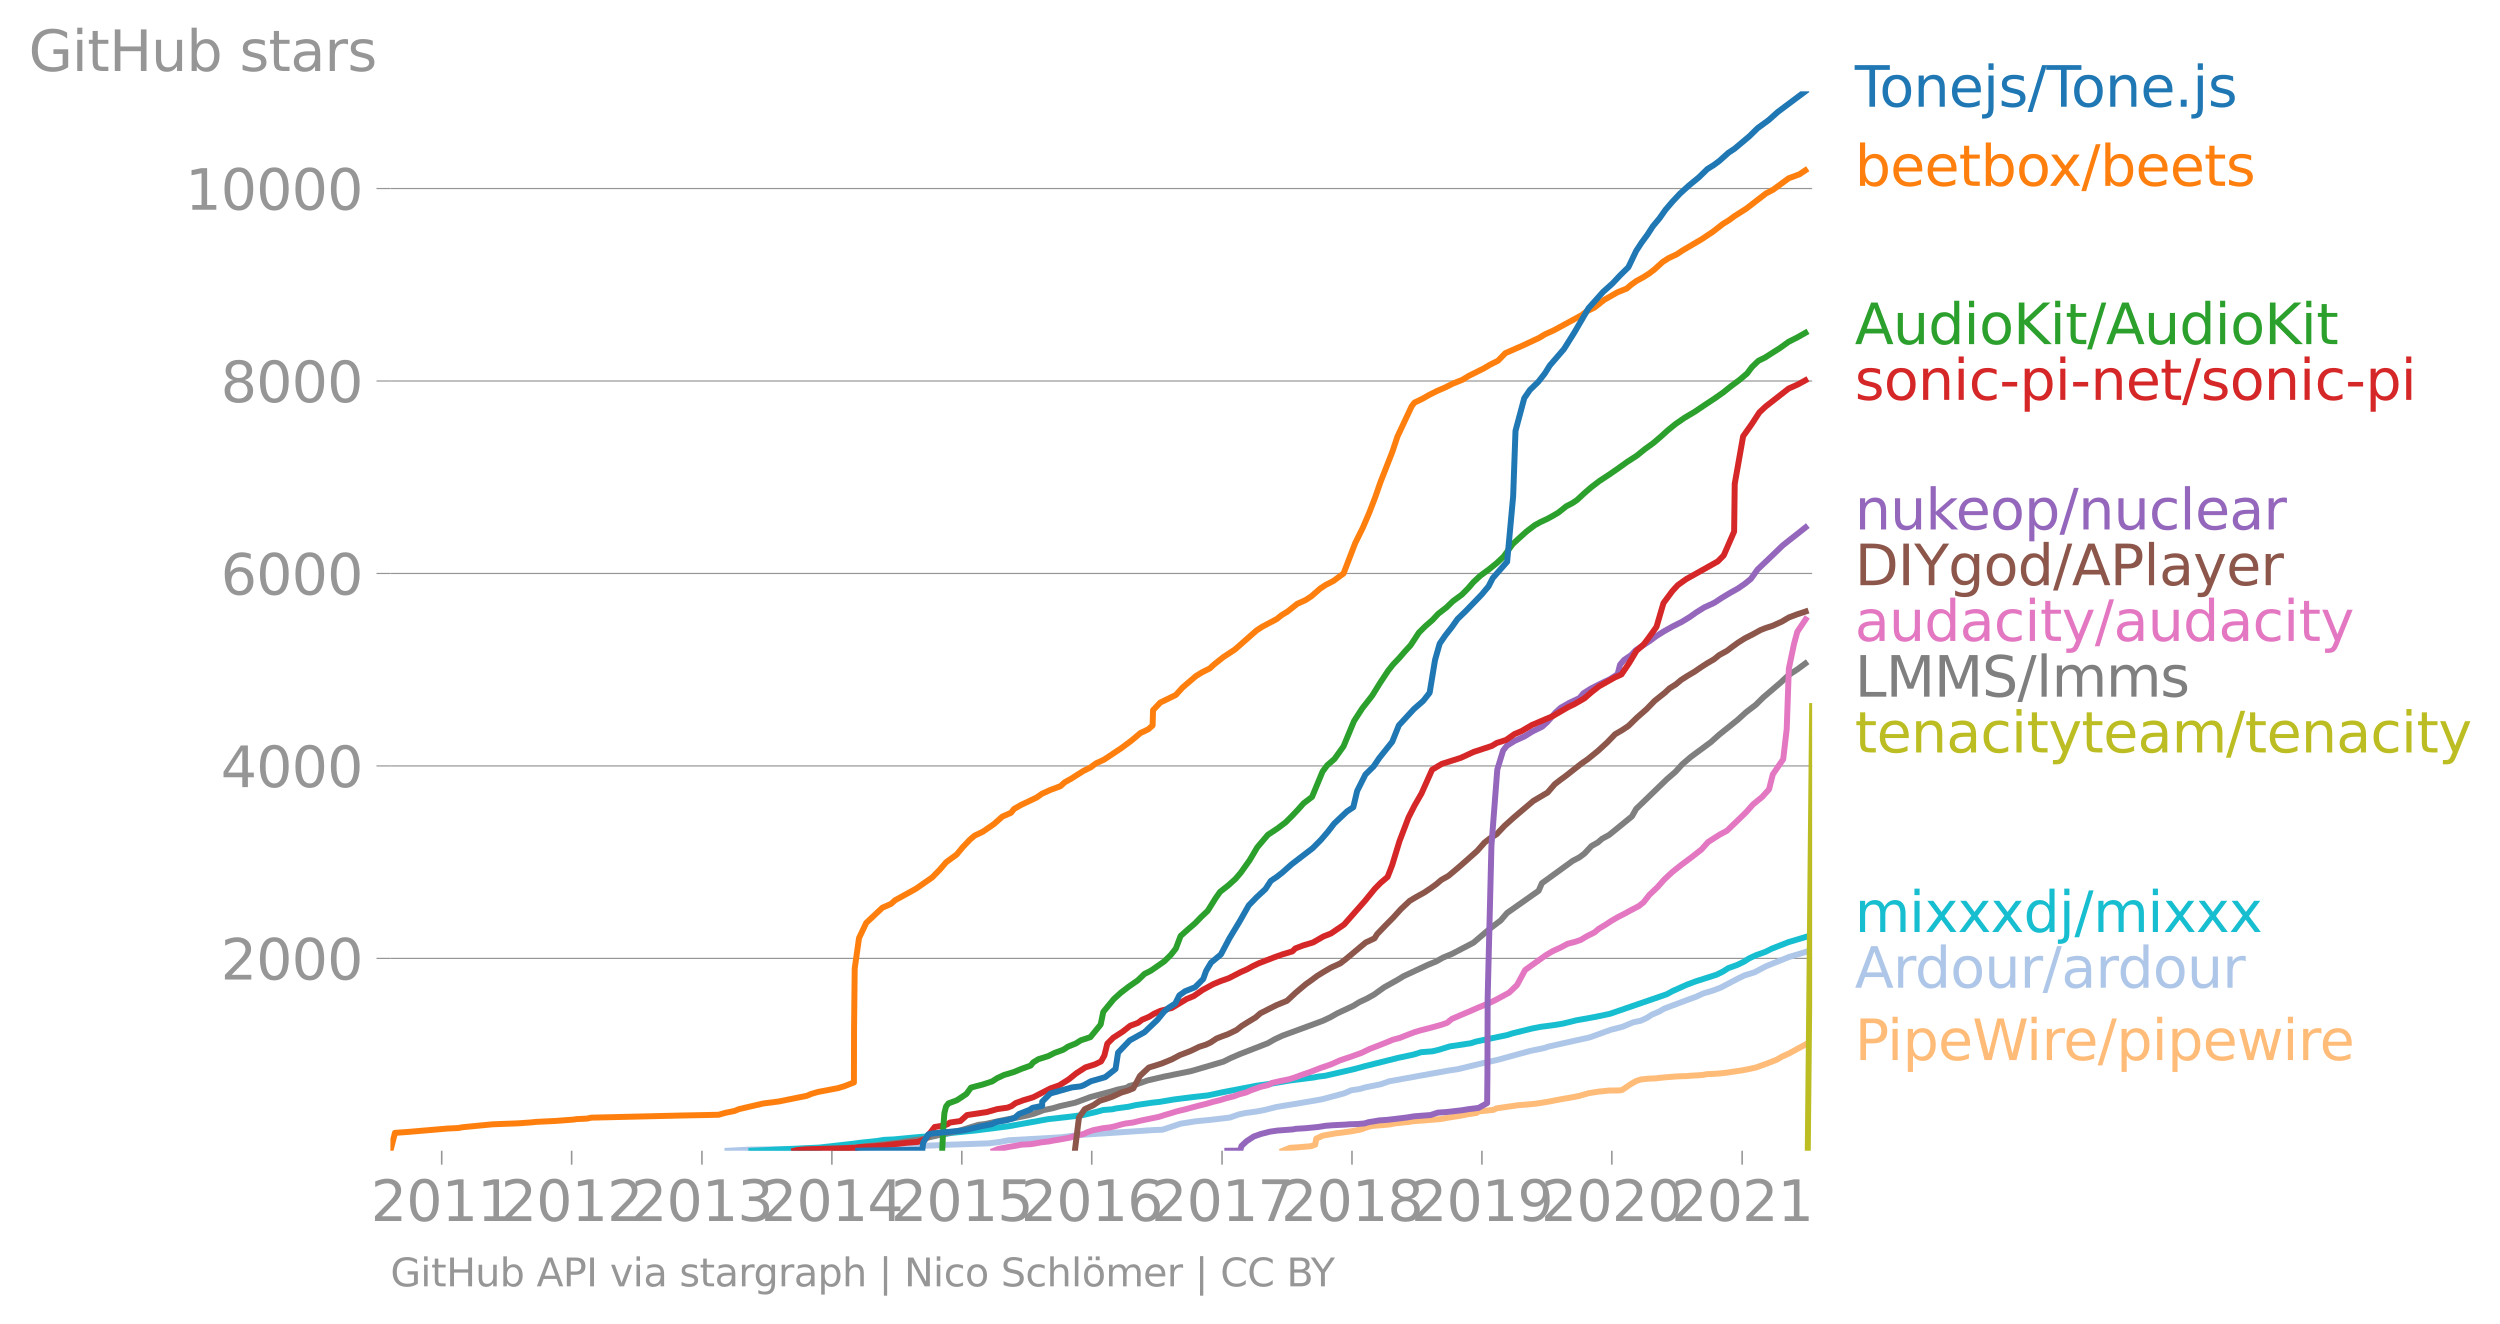 <svg height="443.48" viewBox="0 0 627.975 332.61" width="837.3" xmlns="http://www.w3.org/2000/svg" xmlns:xlink="http://www.w3.org/1999/xlink"><defs><style>*{stroke-linecap:butt;stroke-linejoin:round}</style></defs><g id="figure_1"><path d="M0 332.61h627.975V0H0z" style="fill:none" id="patch_1"/><g id="axes_1"><path d="M98.073 289.059h357.12V22.947H98.073z" style="fill:none" id="patch_2"/><path clip-path="url(#p5a371ad9d9)" d="m322.219 289.059 1.846-.75 1.665-.096 1.147-.097 2.362-.193 1.121-.387.272-1.523 1.627-.75 2.196-.386 1.068-.194 1.63-.193 2.517-.363 2.067-.386 2.243-.774.914-.169 2.51-.193 1.953-.194.802-.193 1.675-.193 1.961-.194 1.177-.193 2.664-.194 2.07-.169 2.282-.193 2.08-.387 2.515-.387 1.933-.386 2.393-.363.517-.387 1.952-.193 1.789-.194.77-.386 2.668-.387 2.67-.387 2.474-.193 1.985-.194 2.512-.386 1.936-.363 1.988-.387 2.284-.386 2.023-.387 2.665-.75 2.479-.386 1.952-.194.365-.048.391-.024 2.318-.024.79-.097 2.243-1.523 1.326-.75 1.188-.386 1.826-.193 2.056-.097.648-.097 1.82-.169 2.37-.193.981-.049 1.824-.048.886-.097 1.84-.096 1.267-.097 1.039-.193 2.08-.097 1.251-.097 1.76-.193 1.244-.194 2.465-.362 1.984-.387 1.689-.387 1.04-.386 2.055-.75 1.968-.773 1.314-.774 1.732-.773 2.026-1.112 2.053-1.112" style="fill:none;stroke:#ffbb78;stroke-linecap:square;stroke-width:1.5" id="line2d_1"/><g id="matplotlib.axis_1"><g id="xtick_1"><g id="line2d_2"><defs><path d="M0 0v3.5" id="ma8711544d3" style="stroke:#969696;stroke-width:.4"/></defs><use style="fill:#969696;stroke:#969696;stroke-width:.4" x="110.952" xlink:href="#ma8711544d3" y="289.059"/></g><g style="fill:#969696" transform="matrix(.14 0 0 -.14 93.137 306.696)" id="text_1"><defs><path d="M1228 531h2203V0H469v531q359 372 979 998 621 627 780 809 303 340 423 576 121 236 121 464 0 372-261 606-261 235-680 235-297 0-627-103-329-103-704-313v638q381 153 712 231 332 78 607 78 725 0 1156-363 431-362 431-968 0-288-108-546-107-257-392-607-78-91-497-524-418-433-1181-1211z" id="DejaVuSans-32" transform="scale(.016)"/><path d="M2034 4250q-487 0-733-480-245-479-245-1442 0-959 245-1439 246-480 733-480 491 0 736 480 246 480 246 1439 0 963-246 1442-245 480-736 480zm0 500q785 0 1199-621 414-620 414-1801 0-1178-414-1799Q2819-91 2034-91q-784 0-1198 620-414 621-414 1799 0 1181 414 1801 414 621 1198 621z" id="DejaVuSans-30" transform="scale(.016)"/><path d="M794 531h1031v3560L703 3866v575l1116 225h631V531h1031V0H794v531z" id="DejaVuSans-31" transform="scale(.016)"/></defs><use xlink:href="#DejaVuSans-32"/><use x="63.623" xlink:href="#DejaVuSans-30"/><use x="127.246" xlink:href="#DejaVuSans-31"/><use x="190.869" xlink:href="#DejaVuSans-31"/></g></g><g id="xtick_2"><use style="fill:#969696;stroke:#969696;stroke-width:.4" x="143.591" xlink:href="#ma8711544d3" y="289.059" id="line2d_3"/><g style="fill:#969696" transform="matrix(.14 0 0 -.14 125.776 306.696)" id="text_2"><use xlink:href="#DejaVuSans-32"/><use x="63.623" xlink:href="#DejaVuSans-30"/><use x="127.246" xlink:href="#DejaVuSans-31"/><use x="190.869" xlink:href="#DejaVuSans-32"/></g></g><g id="xtick_3"><use style="fill:#969696;stroke:#969696;stroke-width:.4" x="176.32" xlink:href="#ma8711544d3" y="289.059" id="line2d_4"/><g style="fill:#969696" transform="matrix(.14 0 0 -.14 158.505 306.696)" id="text_3"><defs><path d="M2597 2516q453-97 707-404 255-306 255-756 0-690-475-1069Q2609-91 1734-91q-293 0-604 58T488 141v609q262-153 574-231 313-78 654-78 593 0 904 234t311 681q0 413-289 645-289 233-804 233h-544v519h569q465 0 712 186t247 536q0 359-255 551-254 193-729 193-260 0-557-57-297-56-653-174v562q360 100 674 150t592 50q719 0 1137-327 419-326 419-882 0-388-222-655t-631-370z" id="DejaVuSans-33" transform="scale(.016)"/></defs><use xlink:href="#DejaVuSans-32"/><use x="63.623" xlink:href="#DejaVuSans-30"/><use x="127.246" xlink:href="#DejaVuSans-31"/><use x="190.869" xlink:href="#DejaVuSans-33"/></g></g><g id="xtick_4"><use style="fill:#969696;stroke:#969696;stroke-width:.4" x="208.959" xlink:href="#ma8711544d3" y="289.059" id="line2d_5"/><g style="fill:#969696" transform="matrix(.14 0 0 -.14 191.144 306.696)" id="text_4"><defs><path d="M2419 4116 825 1625h1594v2491zm-166 550h794V1625h666v-525h-666V0h-628v1100H313v609l1940 2957z" id="DejaVuSans-34" transform="scale(.016)"/></defs><use xlink:href="#DejaVuSans-32"/><use x="63.623" xlink:href="#DejaVuSans-30"/><use x="127.246" xlink:href="#DejaVuSans-31"/><use x="190.869" xlink:href="#DejaVuSans-34"/></g></g><g id="xtick_5"><use style="fill:#969696;stroke:#969696;stroke-width:.4" x="241.597" xlink:href="#ma8711544d3" y="289.059" id="line2d_6"/><g style="fill:#969696" transform="matrix(.14 0 0 -.14 223.782 306.696)" id="text_5"><defs><path d="M691 4666h2478v-532H1269V2991q137 47 274 70 138 23 276 23 781 0 1237-428 457-428 457-1159 0-753-469-1171Q2575-91 1722-91q-294 0-599 50Q819 9 494 109v635q281-153 581-228t634-75q541 0 856 284 316 284 316 772 0 487-316 771-315 285-856 285-253 0-505-56-251-56-513-175v2344z" id="DejaVuSans-35" transform="scale(.016)"/></defs><use xlink:href="#DejaVuSans-32"/><use x="63.623" xlink:href="#DejaVuSans-30"/><use x="127.246" xlink:href="#DejaVuSans-31"/><use x="190.869" xlink:href="#DejaVuSans-35"/></g></g><g id="xtick_6"><use style="fill:#969696;stroke:#969696;stroke-width:.4" x="274.236" xlink:href="#ma8711544d3" y="289.059" id="line2d_7"/><g style="fill:#969696" transform="matrix(.14 0 0 -.14 256.421 306.696)" id="text_6"><defs><path d="M2113 2584q-425 0-674-291-248-290-248-796 0-503 248-796 249-292 674-292t673 292q248 293 248 796 0 506-248 796-248 291-673 291zm1253 1979v-575q-238 112-480 171-242 60-480 60-625 0-955-422-329-422-376-1275 184 272 462 417 279 145 613 145 703 0 1111-427 408-426 408-1160 0-719-425-1154Q2819-91 2113-91q-810 0-1238 620-428 621-428 1799 0 1106 525 1764t1409 658q238 0 480-47t505-140z" id="DejaVuSans-36" transform="scale(.016)"/></defs><use xlink:href="#DejaVuSans-32"/><use x="63.623" xlink:href="#DejaVuSans-30"/><use x="127.246" xlink:href="#DejaVuSans-31"/><use x="190.869" xlink:href="#DejaVuSans-36"/></g></g><g id="xtick_7"><use style="fill:#969696;stroke:#969696;stroke-width:.4" x="306.965" xlink:href="#ma8711544d3" y="289.059" id="line2d_8"/><g style="fill:#969696" transform="matrix(.14 0 0 -.14 289.15 306.696)" id="text_7"><defs><path d="M525 4666h3000v-269L1831 0h-659l1594 4134H525v532z" id="DejaVuSans-37" transform="scale(.016)"/></defs><use xlink:href="#DejaVuSans-32"/><use x="63.623" xlink:href="#DejaVuSans-30"/><use x="127.246" xlink:href="#DejaVuSans-31"/><use x="190.869" xlink:href="#DejaVuSans-37"/></g></g><g id="xtick_8"><use style="fill:#969696;stroke:#969696;stroke-width:.4" x="339.603" xlink:href="#ma8711544d3" y="289.059" id="line2d_9"/><g style="fill:#969696" transform="matrix(.14 0 0 -.14 321.788 306.696)" id="text_8"><defs><path d="M2034 2216q-450 0-708-241-257-241-257-662 0-422 257-663 258-241 708-241t709 242q260 243 260 662 0 421-258 662-257 241-711 241zm-631 268q-406 100-633 378-226 279-226 679 0 559 398 884 399 325 1092 325 697 0 1094-325t397-884q0-400-227-679-226-278-629-378 456-106 710-416 255-309 255-755 0-679-414-1042Q2806-91 2034-91q-771 0-1186 362-414 363-414 1042 0 446 256 755 257 310 713 416zm-231 997q0-362 226-565 227-203 636-203 407 0 636 203 230 203 230 565 0 363-230 566-229 203-636 203-409 0-636-203-226-203-226-566z" id="DejaVuSans-38" transform="scale(.016)"/></defs><use xlink:href="#DejaVuSans-32"/><use x="63.623" xlink:href="#DejaVuSans-30"/><use x="127.246" xlink:href="#DejaVuSans-31"/><use x="190.869" xlink:href="#DejaVuSans-38"/></g></g><g id="xtick_9"><use style="fill:#969696;stroke:#969696;stroke-width:.4" x="372.242" xlink:href="#ma8711544d3" y="289.059" id="line2d_10"/><g style="fill:#969696" transform="matrix(.14 0 0 -.14 354.427 306.696)" id="text_9"><defs><path d="M703 97v575q238-113 481-172 244-59 479-59 625 0 954 420 330 420 377 1277-181-269-460-413-278-144-615-144-700 0-1108 423-408 424-408 1159 0 718 425 1152 425 435 1131 435 810 0 1236-621 427-620 427-1801 0-1103-524-1761Q2575-91 1691-91q-238 0-482 47Q966 3 703 97zm1256 1978q425 0 673 290 249 291 249 798 0 503-249 795-248 292-673 292t-673-292q-248-292-248-795 0-507 248-798 248-290 673-290z" id="DejaVuSans-39" transform="scale(.016)"/></defs><use xlink:href="#DejaVuSans-32"/><use x="63.623" xlink:href="#DejaVuSans-30"/><use x="127.246" xlink:href="#DejaVuSans-31"/><use x="190.869" xlink:href="#DejaVuSans-39"/></g></g><g id="xtick_10"><use style="fill:#969696;stroke:#969696;stroke-width:.4" x="404.881" xlink:href="#ma8711544d3" y="289.059" id="line2d_11"/><g style="fill:#969696" transform="matrix(.14 0 0 -.14 387.066 306.696)" id="text_10"><use xlink:href="#DejaVuSans-32"/><use x="63.623" xlink:href="#DejaVuSans-30"/><use x="127.246" xlink:href="#DejaVuSans-32"/><use x="190.869" xlink:href="#DejaVuSans-30"/></g></g><g id="xtick_11"><use style="fill:#969696;stroke:#969696;stroke-width:.4" x="437.61" xlink:href="#ma8711544d3" y="289.059" id="line2d_12"/><g style="fill:#969696" transform="matrix(.14 0 0 -.14 419.795 306.696)" id="text_11"><use xlink:href="#DejaVuSans-32"/><use x="63.623" xlink:href="#DejaVuSans-30"/><use x="127.246" xlink:href="#DejaVuSans-32"/><use x="190.869" xlink:href="#DejaVuSans-31"/></g></g></g><g id="matplotlib.axis_2"><g id="ytick_1"><path clip-path="url(#p5a371ad9d9)" d="M98.073 240.738h357.12" style="fill:none;stroke:#969696;stroke-linecap:square;stroke-width:.3" id="line2d_13"/><g id="line2d_14"><defs><path d="M0 0h-3.5" id="m26ca66bb8b" style="stroke:#969696;stroke-width:.3"/></defs><use style="fill:#969696;stroke:#969696;stroke-width:.3" x="98.073" xlink:href="#m26ca66bb8b" y="240.738"/></g><g style="fill:#969696" transform="matrix(.14 0 0 -.14 55.443 246.057)" id="text_12"><use xlink:href="#DejaVuSans-32"/><use x="63.623" xlink:href="#DejaVuSans-30"/><use x="127.246" xlink:href="#DejaVuSans-30"/><use x="190.869" xlink:href="#DejaVuSans-30"/></g></g><g id="ytick_2"><path clip-path="url(#p5a371ad9d9)" d="M98.073 192.394h357.12" style="fill:none;stroke:#969696;stroke-linecap:square;stroke-width:.3" id="line2d_15"/><use style="fill:#969696;stroke:#969696;stroke-width:.3" x="98.073" xlink:href="#m26ca66bb8b" y="192.394" id="line2d_16"/><g style="fill:#969696" transform="matrix(.14 0 0 -.14 55.443 197.713)" id="text_13"><use xlink:href="#DejaVuSans-34"/><use x="63.623" xlink:href="#DejaVuSans-30"/><use x="127.246" xlink:href="#DejaVuSans-30"/><use x="190.869" xlink:href="#DejaVuSans-30"/></g></g><g id="ytick_3"><path clip-path="url(#p5a371ad9d9)" d="M98.073 144.05h357.12" style="fill:none;stroke:#969696;stroke-linecap:square;stroke-width:.3" id="line2d_17"/><use style="fill:#969696;stroke:#969696;stroke-width:.3" x="98.073" xlink:href="#m26ca66bb8b" y="144.049" id="line2d_18"/><g style="fill:#969696" transform="matrix(.14 0 0 -.14 55.443 149.368)" id="text_14"><use xlink:href="#DejaVuSans-36"/><use x="63.623" xlink:href="#DejaVuSans-30"/><use x="127.246" xlink:href="#DejaVuSans-30"/><use x="190.869" xlink:href="#DejaVuSans-30"/></g></g><g id="ytick_4"><path clip-path="url(#p5a371ad9d9)" d="M98.073 95.705h357.12" style="fill:none;stroke:#969696;stroke-linecap:square;stroke-width:.3" id="line2d_19"/><use style="fill:#969696;stroke:#969696;stroke-width:.3" x="98.073" xlink:href="#m26ca66bb8b" y="95.705" id="line2d_20"/><g style="fill:#969696" transform="matrix(.14 0 0 -.14 55.443 101.024)" id="text_15"><use xlink:href="#DejaVuSans-38"/><use x="63.623" xlink:href="#DejaVuSans-30"/><use x="127.246" xlink:href="#DejaVuSans-30"/><use x="190.869" xlink:href="#DejaVuSans-30"/></g></g><g id="ytick_5"><path clip-path="url(#p5a371ad9d9)" d="M98.073 47.36h357.12" style="fill:none;stroke:#969696;stroke-linecap:square;stroke-width:.3" id="line2d_21"/><use style="fill:#969696;stroke:#969696;stroke-width:.3" x="98.073" xlink:href="#m26ca66bb8b" y="47.361" id="line2d_22"/><g style="fill:#969696" transform="matrix(.14 0 0 -.14 46.536 52.68)" id="text_16"><use xlink:href="#DejaVuSans-31"/><use x="63.623" xlink:href="#DejaVuSans-30"/><use x="127.246" xlink:href="#DejaVuSans-30"/><use x="190.869" xlink:href="#DejaVuSans-30"/><use x="254.492" xlink:href="#DejaVuSans-30"/></g></g><g style="fill:#969696" transform="matrix(.14 0 0 -.14 7.2 17.838)" id="text_17"><defs><path d="M3809 666v1253H2778v519h1656V434q-365-259-806-392-440-133-940-133-1094 0-1712 639-617 640-617 1780 0 1144 617 1783 618 639 1712 639 456 0 867-113 411-112 758-331v-672q-350 297-744 447t-828 150q-857 0-1287-478-429-478-429-1425 0-944 429-1422 430-478 1287-478 334 0 596 58 263 58 472 180z" id="DejaVuSans-47" transform="scale(.016)"/><path d="M603 3500h575V0H603v3500zm0 1363h575v-729H603v729z" id="DejaVuSans-69" transform="scale(.016)"/><path d="M1172 4494v-994h1184v-447H1172V1153q0-428 117-550t477-122h590V0h-590q-666 0-919 248-253 249-253 905v1900H172v447h422v994h578z" id="DejaVuSans-74" transform="scale(.016)"/><path d="M628 4666h631V2753h2294v1913h631V0h-631v2222H1259V0H628v4666z" id="DejaVuSans-48" transform="scale(.016)"/><path d="M544 1381v2119h575V1403q0-497 193-746 194-248 582-248 465 0 735 297 271 297 271 810v1984h575V0h-575v538q-209-319-486-474-276-155-642-155-603 0-916 375-312 375-312 1097zm1447 2203z" id="DejaVuSans-75" transform="scale(.016)"/><path d="M3116 1747q0 634-261 995t-717 361q-457 0-718-361t-261-995q0-634 261-995t718-361q456 0 717 361t261 995zM1159 2969q182 312 458 463 277 152 661 152 638 0 1036-506 399-506 399-1331T3314 415Q2916-91 2278-91q-384 0-661 152-276 152-458 464V0H581v4863h578V2969z" id="DejaVuSans-62" transform="scale(.016)"/><path d="M2834 3397v-544q-243 125-506 187-262 63-544 63-428 0-642-131t-214-394q0-200 153-314t616-217l197-44q612-131 870-370t258-667q0-488-386-773Q2250-91 1575-91q-281 0-586 55T347 128v594q319-166 628-249 309-82 613-82 406 0 624 139 219 139 219 392 0 234-158 359-157 125-692 241l-200 47q-534 112-772 345-237 233-237 639 0 494 350 762 350 269 994 269 318 0 599-47 282-46 519-140z" id="DejaVuSans-73" transform="scale(.016)"/><path d="M2194 1759q-697 0-966-159t-269-544q0-306 202-486 202-179 548-179 479 0 768 339t289 901v128h-572zm1147 238V0h-575v531q-197-318-491-470T1556-91q-537 0-855 302-317 302-317 808 0 590 395 890 396 300 1180 300h807v57q0 397-261 614t-733 217q-300 0-585-72-284-72-546-216v532q315 122 612 182 297 61 578 61 760 0 1135-394 375-393 375-1193z" id="DejaVuSans-61" transform="scale(.016)"/><path d="M2631 2963q-97 56-211 82-114 27-251 27-488 0-749-317t-261-911V0H581v3500h578v-544q182 319 472 473 291 155 707 155 59 0 131-8 72-7 159-23l3-590z" id="DejaVuSans-72" transform="scale(.016)"/></defs><use xlink:href="#DejaVuSans-47"/><use x="77.49" xlink:href="#DejaVuSans-69"/><use x="105.273" xlink:href="#DejaVuSans-74"/><use x="144.482" xlink:href="#DejaVuSans-48"/><use x="219.678" xlink:href="#DejaVuSans-75"/><use x="283.057" xlink:href="#DejaVuSans-62"/><use x="346.533" xlink:href="#DejaVuSans-20"/><use x="378.32" xlink:href="#DejaVuSans-73"/><use x="430.42" xlink:href="#DejaVuSans-74"/><use x="469.629" xlink:href="#DejaVuSans-61"/><use x="530.908" xlink:href="#DejaVuSans-72"/><use x="572.021" xlink:href="#DejaVuSans-73"/></g></g><path clip-path="url(#p5a371ad9d9)" d="m182.735 289.059 5.71-.29 12.822-.17 15.908-.362 7.137-.242 9.403-.242 4.335-.193 10.374-.363 2.897-.386 2.037-.387 13.177-.75 4.575-.58 18.664-1.232 2.234-.097 4.603-1.523 3.699-.58 3.72-.363 4.899-.58 2.214-.773 1.675-.363 2.863-.387 1.996-.386 2.945-.75 7.02-1.16 4.313-.75 5.643-1.498 1.814-.774 2.231-.362 1.335-.387 3.828-.773 2.165-.75 14.697-2.659 2.538-.386 6.307-1.523 3.492-.774 8.317-2.272 3.62-.75 1.066-.362 6.795-1.523 3.506-.773 5.299-1.91 2.934-.75 2.72-1.135 1.863-.387 1.646-.774 1.153-.749 1.803-.773 1.303-.75 6.052-2.272 2.059-.75 1.62-.773 2.523-.75 2.018-.773 4.32-2.272 1.619-.773 2.446-.75 2.885-1.523 5.696-2.296 4.278-1.305h0" style="fill:none;stroke:#aec7e8;stroke-linecap:square;stroke-width:1.5" id="line2d_23"/><path clip-path="url(#p5a371ad9d9)" d="m188.747 289.059 16.99-.798 3.673-.411 5.292-.604 1.565-.218 3.98-.41 1.732-.29 2.585-.122 5.822-.556 3.42-.266 5.326-.821 5.998-.605 8.14-1.04 10.097-1.812 5.659-.629 3.121-.41 3.474-.822 1.45-.411 2.349-.194.925-.217 3.093-.411 1.818-.411 4.093-.604 1.971-.218 3.585-.604 4.757-.604 3.72-.411 3.863-.822 8.57-1.644 3.04-.41 4.828-.823 3.209-.41 3.236-.412.953-.193 1.786-.218 7.055-1.62 3.042-.82 8.221-2.056 3.848-.821 1.95-.605 2.783-.217 1.741-.411 2.647-.822 5.297-.798 1.262-.41 5.883-1.233 2.004-.411 1.254-.411 4.989-1.233 2.076-.411 3.155-.41 2.516-.412 3.343-.822 4.428-.797 3.976-.822 14.328-4.931 1.47-.798 3.677-1.644 2.21-.822 5.149-1.643 1.663-.822 1.267-.822 2.242-.798 1.703-.822 1.285-.821 1.77-.822 2.324-.822 1.64-.822 4.204-1.644 4.271-1.28h0" style="fill:none;stroke:#17becf;stroke-linecap:square;stroke-width:1.5" id="line2d_24"/><g style="fill:#1f77b4" transform="matrix(.14 0 0 -.14 465.907 26.81)" id="text_18"><defs><path d="M-19 4666h3947v-532H2272V0h-634v4134H-19v532z" id="DejaVuSans-54" transform="scale(.016)"/><path d="M1959 3097q-462 0-731-361t-269-989q0-628 267-989 268-361 733-361 460 0 728 362 269 363 269 988 0 622-269 986-268 364-728 364zm0 487q750 0 1178-488 429-487 429-1349 0-859-429-1349Q2709-91 1959-91q-753 0-1180 489-426 490-426 1349 0 862 426 1349 427 488 1180 488z" id="DejaVuSans-6f" transform="scale(.016)"/><path d="M3513 2113V0h-575v2094q0 497-194 743-194 247-581 247-466 0-735-297-269-296-269-809V0H581v3500h578v-544q207 316 486 472 280 156 646 156 603 0 912-373 310-373 310-1098z" id="DejaVuSans-6e" transform="scale(.016)"/><path d="M3597 1894v-281H953q38-594 358-905t892-311q331 0 642 81t618 244V178Q3153 47 2828-22t-659-69q-838 0-1327 487-489 488-489 1320 0 859 464 1363 464 505 1252 505 706 0 1117-455 411-454 411-1235zm-575 169q-6 471-264 752-258 282-683 282-481 0-770-272t-333-766l2050 4z" id="DejaVuSans-65" transform="scale(.016)"/><path d="M603 3500h575V-63q0-668-255-968-254-300-820-300h-219v487H38q328 0 446 152Q603-541 603-63v3563zm0 1363h575v-729H603v729z" id="DejaVuSans-6a" transform="scale(.016)"/><path d="M1625 4666h531L531-594H0l1625 5260z" id="DejaVuSans-2f" transform="scale(.016)"/><path d="M684 794h660V0H684v794z" id="DejaVuSans-2e" transform="scale(.016)"/></defs><use xlink:href="#DejaVuSans-54"/><use x="44.084" xlink:href="#DejaVuSans-6f"/><use x="105.266" xlink:href="#DejaVuSans-6e"/><use x="168.645" xlink:href="#DejaVuSans-65"/><use x="230.168" xlink:href="#DejaVuSans-6a"/><use x="257.951" xlink:href="#DejaVuSans-73"/><use x="310.051" xlink:href="#DejaVuSans-2f"/><use x="343.742" xlink:href="#DejaVuSans-54"/><use x="387.826" xlink:href="#DejaVuSans-6f"/><use x="449.008" xlink:href="#DejaVuSans-6e"/><use x="512.387" xlink:href="#DejaVuSans-65"/><use x="573.91" xlink:href="#DejaVuSans-2e"/><use x="605.697" xlink:href="#DejaVuSans-6a"/><use x="633.48" xlink:href="#DejaVuSans-73"/></g><g style="fill:#ff7f0e" transform="matrix(.14 0 0 -.14 465.907 46.68)" id="text_19"><defs><path d="M3513 3500 2247 1797 3578 0h-678L1881 1375 863 0H184l1360 1831L300 3500h678l928-1247 928 1247h679z" id="DejaVuSans-78" transform="scale(.016)"/></defs><use xlink:href="#DejaVuSans-62"/><use x="63.477" xlink:href="#DejaVuSans-65"/><use x="125" xlink:href="#DejaVuSans-65"/><use x="186.523" xlink:href="#DejaVuSans-74"/><use x="225.732" xlink:href="#DejaVuSans-62"/><use x="289.209" xlink:href="#DejaVuSans-6f"/><use x="347.266" xlink:href="#DejaVuSans-78"/><use x="406.445" xlink:href="#DejaVuSans-2f"/><use x="440.137" xlink:href="#DejaVuSans-62"/><use x="503.613" xlink:href="#DejaVuSans-65"/><use x="565.137" xlink:href="#DejaVuSans-65"/><use x="626.66" xlink:href="#DejaVuSans-74"/><use x="665.869" xlink:href="#DejaVuSans-73"/></g><g style="fill:#2ca02c" transform="matrix(.14 0 0 -.14 465.907 86.44)" id="text_20"><defs><path d="m2188 4044-857-2322h1716l-859 2322zm-357 622h716L4325 0h-656l-425 1197H1141L716 0H50l1781 4666z" id="DejaVuSans-41" transform="scale(.016)"/><path d="M2906 2969v1894h575V0h-575v525q-181-312-458-464-276-152-664-152-634 0-1033 506-398 507-398 1332t398 1331q399 506 1033 506 388 0 664-152 277-151 458-463zM947 1747q0-634 261-995t717-361q456 0 718 361 263 361 263 995t-263 995q-262 361-718 361t-717-361q-261-361-261-995z" id="DejaVuSans-64" transform="scale(.016)"/><path d="M628 4666h631V2694l2094 1972h813L1850 2491 4331 0h-831L1259 2247V0H628v4666z" id="DejaVuSans-4b" transform="scale(.016)"/></defs><use xlink:href="#DejaVuSans-41"/><use x="68.408" xlink:href="#DejaVuSans-75"/><use x="131.787" xlink:href="#DejaVuSans-64"/><use x="195.264" xlink:href="#DejaVuSans-69"/><use x="223.047" xlink:href="#DejaVuSans-6f"/><use x="284.229" xlink:href="#DejaVuSans-4b"/><use x="349.805" xlink:href="#DejaVuSans-69"/><use x="377.588" xlink:href="#DejaVuSans-74"/><use x="416.797" xlink:href="#DejaVuSans-2f"/><use x="450.488" xlink:href="#DejaVuSans-41"/><use x="518.896" xlink:href="#DejaVuSans-75"/><use x="582.275" xlink:href="#DejaVuSans-64"/><use x="645.752" xlink:href="#DejaVuSans-69"/><use x="673.535" xlink:href="#DejaVuSans-6f"/><use x="734.717" xlink:href="#DejaVuSans-4b"/><use x="800.293" xlink:href="#DejaVuSans-69"/><use x="828.076" xlink:href="#DejaVuSans-74"/></g><g style="fill:#d62728" transform="matrix(.14 0 0 -.14 465.907 100.44)" id="text_21"><defs><path d="M3122 3366v-538q-244 135-489 202t-495 67q-560 0-870-355-309-354-309-995t309-996q310-354 870-354 250 0 495 67t489 202V134Q2881 22 2623-34q-257-57-548-57-791 0-1257 497-465 497-465 1341 0 856 470 1346 471 491 1290 491 265 0 518-55 253-54 491-163z" id="DejaVuSans-63" transform="scale(.016)"/><path d="M313 2009h1684v-512H313v512z" id="DejaVuSans-2d" transform="scale(.016)"/><path d="M1159 525v-1856H581v4831h578v-531q182 312 458 463 277 152 661 152 638 0 1036-506 399-506 399-1331T3314 415Q2916-91 2278-91q-384 0-661 152-276 152-458 464zm1957 1222q0 634-261 995t-717 361q-457 0-718-361t-261-995q0-634 261-995t718-361q456 0 717 361t261 995z" id="DejaVuSans-70" transform="scale(.016)"/></defs><use xlink:href="#DejaVuSans-73"/><use x="52.1" xlink:href="#DejaVuSans-6f"/><use x="113.281" xlink:href="#DejaVuSans-6e"/><use x="176.66" xlink:href="#DejaVuSans-69"/><use x="204.443" xlink:href="#DejaVuSans-63"/><use x="259.424" xlink:href="#DejaVuSans-2d"/><use x="295.508" xlink:href="#DejaVuSans-70"/><use x="358.984" xlink:href="#DejaVuSans-69"/><use x="386.768" xlink:href="#DejaVuSans-2d"/><use x="422.852" xlink:href="#DejaVuSans-6e"/><use x="486.23" xlink:href="#DejaVuSans-65"/><use x="547.754" xlink:href="#DejaVuSans-74"/><use x="586.963" xlink:href="#DejaVuSans-2f"/><use x="620.654" xlink:href="#DejaVuSans-73"/><use x="672.754" xlink:href="#DejaVuSans-6f"/><use x="733.936" xlink:href="#DejaVuSans-6e"/><use x="797.314" xlink:href="#DejaVuSans-69"/><use x="825.098" xlink:href="#DejaVuSans-63"/><use x="880.078" xlink:href="#DejaVuSans-2d"/><use x="916.162" xlink:href="#DejaVuSans-70"/><use x="979.639" xlink:href="#DejaVuSans-69"/></g><g style="fill:#9467bd" transform="matrix(.14 0 0 -.14 465.907 133.004)" id="text_22"><defs><path d="M581 4863h578V1991l1716 1509h734L1753 1863 3688 0h-750L1159 1709V0H581v4863z" id="DejaVuSans-6b" transform="scale(.016)"/><path d="M603 4863h575V0H603v4863z" id="DejaVuSans-6c" transform="scale(.016)"/></defs><use xlink:href="#DejaVuSans-6e"/><use x="63.379" xlink:href="#DejaVuSans-75"/><use x="126.758" xlink:href="#DejaVuSans-6b"/><use x="181.043" xlink:href="#DejaVuSans-65"/><use x="242.566" xlink:href="#DejaVuSans-6f"/><use x="303.748" xlink:href="#DejaVuSans-70"/><use x="367.225" xlink:href="#DejaVuSans-2f"/><use x="400.916" xlink:href="#DejaVuSans-6e"/><use x="464.295" xlink:href="#DejaVuSans-75"/><use x="527.674" xlink:href="#DejaVuSans-63"/><use x="582.654" xlink:href="#DejaVuSans-6c"/><use x="610.438" xlink:href="#DejaVuSans-65"/><use x="671.961" xlink:href="#DejaVuSans-61"/><use x="733.24" xlink:href="#DejaVuSans-72"/></g><g style="fill:#8c564b" transform="matrix(.14 0 0 -.14 465.907 147.004)" id="text_23"><defs><path d="M1259 4147V519h763q966 0 1414 437 448 438 448 1382 0 937-448 1373t-1414 436h-763zm-631 519h1297q1356 0 1990-564 635-564 635-1764 0-1207-638-1773Q3275 0 1925 0H628v4666z" id="DejaVuSans-44" transform="scale(.016)"/><path d="M628 4666h631V0H628v4666z" id="DejaVuSans-49" transform="scale(.016)"/><path d="M-13 4666h679l1293-1919 1285 1919h678L2272 2222V0h-634v2222L-13 4666z" id="DejaVuSans-59" transform="scale(.016)"/><path d="M2906 1791q0 625-258 968-257 344-723 344-462 0-720-344-258-343-258-968 0-622 258-966t720-344q466 0 723 344 258 344 258 966zm575-1357q0-893-397-1329-396-436-1215-436-303 0-572 45t-522 139v559q253-137 500-202 247-66 503-66 566 0 847 295t281 892v285q-178-310-456-463T1784 0Q1141 0 747 490 353 981 353 1791q0 812 394 1302 394 491 1037 491 388 0 666-153t456-462v531h575V434z" id="DejaVuSans-67" transform="scale(.016)"/><path d="M1259 4147V2394h794q441 0 681 228 241 228 241 650 0 419-241 647-240 228-681 228h-794zm-631 519h1425q785 0 1186-355 402-355 402-1039 0-691-402-1044-401-353-1186-353h-794V0H628v4666z" id="DejaVuSans-50" transform="scale(.016)"/><path d="M2059-325q-243-625-475-815-231-191-618-191H506v481h338q237 0 368 113 132 112 291 531l103 262L191 3500h609L1894 763l1094 2737h609L2059-325z" id="DejaVuSans-79" transform="scale(.016)"/></defs><use xlink:href="#DejaVuSans-44"/><use x="77.002" xlink:href="#DejaVuSans-49"/><use x="106.494" xlink:href="#DejaVuSans-59"/><use x="167.578" xlink:href="#DejaVuSans-67"/><use x="231.055" xlink:href="#DejaVuSans-6f"/><use x="292.236" xlink:href="#DejaVuSans-64"/><use x="355.713" xlink:href="#DejaVuSans-2f"/><use x="389.404" xlink:href="#DejaVuSans-41"/><use x="457.813" xlink:href="#DejaVuSans-50"/><use x="518.115" xlink:href="#DejaVuSans-6c"/><use x="545.898" xlink:href="#DejaVuSans-61"/><use x="607.178" xlink:href="#DejaVuSans-79"/><use x="666.357" xlink:href="#DejaVuSans-65"/><use x="727.881" xlink:href="#DejaVuSans-72"/></g><g style="fill:#e377c2" transform="matrix(.14 0 0 -.14 465.907 161.004)" id="text_24"><use xlink:href="#DejaVuSans-61"/><use x="61.279" xlink:href="#DejaVuSans-75"/><use x="124.658" xlink:href="#DejaVuSans-64"/><use x="188.135" xlink:href="#DejaVuSans-61"/><use x="249.414" xlink:href="#DejaVuSans-63"/><use x="304.395" xlink:href="#DejaVuSans-69"/><use x="332.178" xlink:href="#DejaVuSans-74"/><use x="371.387" xlink:href="#DejaVuSans-79"/><use x="430.566" xlink:href="#DejaVuSans-2f"/><use x="464.258" xlink:href="#DejaVuSans-61"/><use x="525.537" xlink:href="#DejaVuSans-75"/><use x="588.916" xlink:href="#DejaVuSans-64"/><use x="652.393" xlink:href="#DejaVuSans-61"/><use x="713.672" xlink:href="#DejaVuSans-63"/><use x="768.652" xlink:href="#DejaVuSans-69"/><use x="796.436" xlink:href="#DejaVuSans-74"/><use x="835.645" xlink:href="#DejaVuSans-79"/></g><g style="fill:#7f7f7f" transform="matrix(.14 0 0 -.14 465.907 175.004)" id="text_25"><defs><path d="M628 4666h631V531h2272V0H628v4666z" id="DejaVuSans-4c" transform="scale(.016)"/><path d="M628 4666h941l1190-3175 1197 3175h941V0h-616v4097L3078 897h-634L1241 4097V0H628v4666z" id="DejaVuSans-4d" transform="scale(.016)"/><path d="M3425 4513v-616q-359 172-678 256-319 85-616 85-515 0-795-200t-280-569q0-310 186-468 186-157 705-254l381-78q706-135 1042-474t336-907q0-679-455-1029Q2797-91 1919-91q-331 0-705 75-373 75-773 222v650q384-215 753-325 369-109 725-109 540 0 834 212 294 213 294 607 0 343-211 537t-692 291l-385 75q-706 140-1022 440-315 300-315 835 0 619 436 975t1201 356q329 0 669-60 341-59 697-177z" id="DejaVuSans-53" transform="scale(.016)"/><path d="M3328 2828q216 388 516 572t706 184q547 0 844-383 297-382 297-1088V0h-578v2094q0 503-179 746-178 244-543 244-447 0-707-297-259-296-259-809V0h-578v2094q0 506-178 748t-550 242q-441 0-701-298-259-298-259-808V0H581v3500h578v-544q197 322 472 475t653 153q382 0 649-194 267-193 395-562z" id="DejaVuSans-6d" transform="scale(.016)"/></defs><use xlink:href="#DejaVuSans-4c"/><use x="55.713" xlink:href="#DejaVuSans-4d"/><use x="141.992" xlink:href="#DejaVuSans-4d"/><use x="228.271" xlink:href="#DejaVuSans-53"/><use x="291.748" xlink:href="#DejaVuSans-2f"/><use x="325.439" xlink:href="#DejaVuSans-6c"/><use x="353.223" xlink:href="#DejaVuSans-6d"/><use x="450.635" xlink:href="#DejaVuSans-6d"/><use x="548.047" xlink:href="#DejaVuSans-73"/></g><g style="fill:#bcbd22" transform="matrix(.14 0 0 -.14 465.907 189.004)" id="text_26"><use xlink:href="#DejaVuSans-74"/><use x="39.209" xlink:href="#DejaVuSans-65"/><use x="100.732" xlink:href="#DejaVuSans-6e"/><use x="164.111" xlink:href="#DejaVuSans-61"/><use x="225.391" xlink:href="#DejaVuSans-63"/><use x="280.371" xlink:href="#DejaVuSans-69"/><use x="308.154" xlink:href="#DejaVuSans-74"/><use x="347.363" xlink:href="#DejaVuSans-79"/><use x="406.543" xlink:href="#DejaVuSans-74"/><use x="445.752" xlink:href="#DejaVuSans-65"/><use x="507.275" xlink:href="#DejaVuSans-61"/><use x="568.555" xlink:href="#DejaVuSans-6d"/><use x="665.967" xlink:href="#DejaVuSans-2f"/><use x="699.658" xlink:href="#DejaVuSans-74"/><use x="738.867" xlink:href="#DejaVuSans-65"/><use x="800.391" xlink:href="#DejaVuSans-6e"/><use x="863.77" xlink:href="#DejaVuSans-61"/><use x="925.049" xlink:href="#DejaVuSans-63"/><use x="980.029" xlink:href="#DejaVuSans-69"/><use x="1007.813" xlink:href="#DejaVuSans-74"/><use x="1047.021" xlink:href="#DejaVuSans-79"/></g><g style="fill:#17becf" transform="matrix(.14 0 0 -.14 465.907 234.109)" id="text_27"><use xlink:href="#DejaVuSans-6d"/><use x="97.412" xlink:href="#DejaVuSans-69"/><use x="125.195" xlink:href="#DejaVuSans-78"/><use x="184.375" xlink:href="#DejaVuSans-78"/><use x="243.555" xlink:href="#DejaVuSans-78"/><use x="302.734" xlink:href="#DejaVuSans-64"/><use x="366.211" xlink:href="#DejaVuSans-6a"/><use x="393.994" xlink:href="#DejaVuSans-2f"/><use x="427.686" xlink:href="#DejaVuSans-6d"/><use x="525.098" xlink:href="#DejaVuSans-69"/><use x="552.881" xlink:href="#DejaVuSans-78"/><use x="612.061" xlink:href="#DejaVuSans-78"/><use x="671.24" xlink:href="#DejaVuSans-78"/></g><g style="fill:#aec7e8" transform="matrix(.14 0 0 -.14 465.907 248.109)" id="text_28"><use xlink:href="#DejaVuSans-41"/><use x="68.408" xlink:href="#DejaVuSans-72"/><use x="107.771" xlink:href="#DejaVuSans-64"/><use x="171.248" xlink:href="#DejaVuSans-6f"/><use x="232.43" xlink:href="#DejaVuSans-75"/><use x="295.809" xlink:href="#DejaVuSans-72"/><use x="336.922" xlink:href="#DejaVuSans-2f"/><use x="370.613" xlink:href="#DejaVuSans-61"/><use x="431.893" xlink:href="#DejaVuSans-72"/><use x="471.256" xlink:href="#DejaVuSans-64"/><use x="534.732" xlink:href="#DejaVuSans-6f"/><use x="595.914" xlink:href="#DejaVuSans-75"/><use x="659.293" xlink:href="#DejaVuSans-72"/></g><g style="fill:#ffbb78" transform="matrix(.14 0 0 -.14 465.907 266.284)" id="text_29"><defs><path d="M213 4666h637l981-3944 978 3944h710l981-3944 978 3944h641L4947 0h-794l-984 4050L2175 0h-794L213 4666z" id="DejaVuSans-57" transform="scale(.016)"/><path d="M269 3500h575l719-2731 715 2731h678l719-2731 716 2731h575L4050 0h-678l-753 2869L1863 0h-679L269 3500z" id="DejaVuSans-77" transform="scale(.016)"/></defs><use xlink:href="#DejaVuSans-50"/><use x="58.053" xlink:href="#DejaVuSans-69"/><use x="85.836" xlink:href="#DejaVuSans-70"/><use x="149.313" xlink:href="#DejaVuSans-65"/><use x="210.836" xlink:href="#DejaVuSans-57"/><use x="307.463" xlink:href="#DejaVuSans-69"/><use x="335.246" xlink:href="#DejaVuSans-72"/><use x="374.109" xlink:href="#DejaVuSans-65"/><use x="435.633" xlink:href="#DejaVuSans-2f"/><use x="469.324" xlink:href="#DejaVuSans-70"/><use x="532.801" xlink:href="#DejaVuSans-69"/><use x="560.584" xlink:href="#DejaVuSans-70"/><use x="624.061" xlink:href="#DejaVuSans-65"/><use x="685.584" xlink:href="#DejaVuSans-77"/><use x="767.371" xlink:href="#DejaVuSans-69"/><use x="795.154" xlink:href="#DejaVuSans-72"/><use x="834.018" xlink:href="#DejaVuSans-65"/></g><g style="fill:#969696" transform="matrix(.097 0 0 -.097 98.073 323.12)" id="text_30"><defs><path d="M191 3500h609L1894 563l1094 2937h609L2284 0h-781L191 3500z" id="DejaVuSans-76" transform="scale(.016)"/><path d="M3513 2113V0h-575v2094q0 497-194 743-194 247-581 247-466 0-735-297-269-296-269-809V0H581v4863h578V2956q207 316 486 472 280 156 646 156 603 0 912-373 310-373 310-1098z" id="DejaVuSans-68" transform="scale(.016)"/><path d="M1344 4891v-6400H813v6400h531z" id="DejaVuSans-7c" transform="scale(.016)"/><path d="M628 4666h850L3547 763v3903h612V0h-850L1241 3903V0H628v4666z" id="DejaVuSans-4e" transform="scale(.016)"/><path d="M1959 3097q-462 0-731-361t-269-989q0-628 267-989 268-361 733-361 460 0 728 362 269 363 269 988 0 622-269 986-268 364-728 364zm0 487q750 0 1178-488 429-487 429-1349 0-859-429-1349Q2709-91 1959-91q-753 0-1180 489-426 490-426 1349 0 862 426 1349 427 488 1180 488zm295 1266h634v-631h-634v631zm-1222 0h634v-631h-634v631z" id="DejaVuSans-f6" transform="scale(.016)"/><path d="M4122 4306v-665q-319 297-680 443-361 147-767 147-800 0-1225-489t-425-1414q0-922 425-1411t1225-489q406 0 767 147t680 444V359q-331-225-702-338-370-112-782-112-1060 0-1670 648-609 649-609 1771 0 1125 609 1773 610 649 1670 649 418 0 788-111 371-111 696-333z" id="DejaVuSans-43" transform="scale(.016)"/><path d="M1259 2228V519h1013q509 0 754 211 246 211 246 645 0 438-246 645-245 208-754 208H1259zm0 1919V2741h935q462 0 688 173 227 174 227 530 0 353-227 528-226 175-688 175h-935zm-631 519h1613q722 0 1112-300 391-300 391-853 0-429-200-682t-588-315q466-100 724-418 258-317 258-792 0-625-425-966Q3088 0 2303 0H628v4666z" id="DejaVuSans-42" transform="scale(.016)"/></defs><use xlink:href="#DejaVuSans-47"/><use x="77.49" xlink:href="#DejaVuSans-69"/><use x="105.273" xlink:href="#DejaVuSans-74"/><use x="144.482" xlink:href="#DejaVuSans-48"/><use x="219.678" xlink:href="#DejaVuSans-75"/><use x="283.057" xlink:href="#DejaVuSans-62"/><use x="346.533" xlink:href="#DejaVuSans-20"/><use x="378.32" xlink:href="#DejaVuSans-41"/><use x="446.729" xlink:href="#DejaVuSans-50"/><use x="507.031" xlink:href="#DejaVuSans-49"/><use x="536.523" xlink:href="#DejaVuSans-20"/><use x="568.311" xlink:href="#DejaVuSans-76"/><use x="627.49" xlink:href="#DejaVuSans-69"/><use x="655.273" xlink:href="#DejaVuSans-61"/><use x="716.553" xlink:href="#DejaVuSans-20"/><use x="748.34" xlink:href="#DejaVuSans-73"/><use x="800.439" xlink:href="#DejaVuSans-74"/><use x="839.648" xlink:href="#DejaVuSans-61"/><use x="900.928" xlink:href="#DejaVuSans-72"/><use x="940.291" xlink:href="#DejaVuSans-67"/><use x="1003.768" xlink:href="#DejaVuSans-72"/><use x="1044.881" xlink:href="#DejaVuSans-61"/><use x="1106.16" xlink:href="#DejaVuSans-70"/><use x="1169.637" xlink:href="#DejaVuSans-68"/><use x="1233.016" xlink:href="#DejaVuSans-20"/><use x="1264.803" xlink:href="#DejaVuSans-7c"/><use x="1298.494" xlink:href="#DejaVuSans-20"/><use x="1330.281" xlink:href="#DejaVuSans-4e"/><use x="1405.086" xlink:href="#DejaVuSans-69"/><use x="1432.869" xlink:href="#DejaVuSans-63"/><use x="1487.85" xlink:href="#DejaVuSans-6f"/><use x="1549.031" xlink:href="#DejaVuSans-20"/><use x="1580.818" xlink:href="#DejaVuSans-53"/><use x="1644.295" xlink:href="#DejaVuSans-63"/><use x="1699.275" xlink:href="#DejaVuSans-68"/><use x="1762.654" xlink:href="#DejaVuSans-6c"/><use x="1790.438" xlink:href="#DejaVuSans-f6"/><use x="1851.619" xlink:href="#DejaVuSans-6d"/><use x="1949.031" xlink:href="#DejaVuSans-65"/><use x="2010.555" xlink:href="#DejaVuSans-72"/><use x="2051.668" xlink:href="#DejaVuSans-20"/><use x="2083.455" xlink:href="#DejaVuSans-7c"/><use x="2117.146" xlink:href="#DejaVuSans-20"/><use x="2148.934" xlink:href="#DejaVuSans-43"/><use x="2218.758" xlink:href="#DejaVuSans-43"/><use x="2288.582" xlink:href="#DejaVuSans-20"/><use x="2320.369" xlink:href="#DejaVuSans-42"/><use x="2383.473" xlink:href="#DejaVuSans-59"/></g><path clip-path="url(#p5a371ad9d9)" d="m454.096 289.059 1.097-111.7" style="fill:none;stroke:#bcbd22;stroke-linecap:square;stroke-width:1.5" id="line2d_25"/><path clip-path="url(#p5a371ad9d9)" d="m209.758 289.059 1.167-.46 2.484-.338 2.41-.12 1.329-.218 2.753-.242 6.198-.701 1.142-.242 4.959-.677.615-.241 4.016-.943 4.384-.919 4.526-1.402 1.722-.217 3.355-.725 7.027-1.378 1.896-.484 2.466-.918 2.25-.46 1.628-.483 4.04-.918 3.76-1.402 5.35-1.427 1.524-.459 2.245-.46.712-.458 2.016-.484 2.627-.918 4.086-.943 6.775-1.378 8.084-2.369 1.859-.918 2.18-.943 7.144-2.78 1.642-.943 2.011-.942 10.115-3.723 2.006-.943 1.591-.918 4.043-1.886 1.534-.942 1.943-.919 1.707-.943 2.59-1.86 3.346-1.862 1.542-.943 6.008-2.804 2.235-.918 1.667-.943 2.218-.919 5.428-2.828 4.369-3.722 2.47-1.861 1.61-1.886 7.931-5.584.81-1.885 7.689-5.584 1.775-.943 1.244-.942 1.736-1.862 1.62-.918 1.097-.943 1.709-.918 5.76-4.69 1.045-1.861 7.732-7.47 2.147-1.86 1.705-1.886 2.172-1.861 5.037-3.723 2.11-1.885 4.638-3.723 2.046-1.861 2.47-1.885 1.88-1.862 4.357-3.722 2.008-1.886 2.226-1.45 1.956-1.45h0" style="fill:none;stroke:#7f7f7f;stroke-linecap:square;stroke-width:1.5" id="line2d_26"/><path clip-path="url(#p5a371ad9d9)" d="m249.613 289.059 1.172-.46 2.524-.483 2.678-.46.434-.12 2.369-.121 1.592-.242 1.07-.217 2.024-.242 1.27-.242 1.468-.242 2.523-.459 1.469-.483 2.038-.46 1.014-.483 1.387-.46 2.346-.483 1.83-.217 1.113-.242 1.713-.483 1.045-.242 1.858-.242 1.967-.483 2.225-.46 2.338-.483 1.434-.46 1.656-.483 1.489-.459 2.032-.483 1.666-.46 1.827-.483 1.854-.46 1.633-.483 1.884-.46 1.53-.483 1.878-.459 1.264-.483 1.814-.484 1.046-.483 2.64-.943 1.926-.46.807-.483 1.965-.459 2.38-.483 1.464-.46 1.296-.483 2.682-.943 2.432-.942 1.361-.46 1.375-.483 2.158-.967 1.353-.46 1.45-.483 2.627-.943 1.935-.942 2.447-.943 2.372-.943 1.059-.459 1.81-.483 2.396-.943 1.28-.484 1.597-.483 1.819-.46 1.79-.483 1.635-.459 1.376-.483 1.126-.943 2.162-.943 2.261-.943 2.135-.942 2.314-.943 2.065-.967 1.76-.943 1.729-.942 1.973-1.886 2.052-3.795 2.621-1.885 2.664-1.886 1.577-.942 2.05-.943 1.777-.943 1.861-.483 1.415-.484 1.572-.942 1.882-.943 1.122-.943 1.587-.943 1.43-.942 1.598-.943 1.837-.943 1.768-.967 1.825-.942 1.164-.943 1.482-1.885 1.989-1.886 1.696-1.91 2.013-1.885 2.373-1.885 2.53-1.886 2.44-1.91 1.688-1.885 1.464-.943 1.486-.942 1.773-.943.98-.943 1.993-1.91 1.928-1.885 1.662-1.885 2.31-1.886 1.721-1.91.945-3.77 2.611-3.795.878-7.566.535-15.156 1.291-6.188.834-3.094 2.085-3.118" style="fill:none;stroke:#e377c2;stroke-linecap:square;stroke-width:1.5" id="line2d_27"/><path clip-path="url(#p5a371ad9d9)" d="m269.995 289.059 1.03-8.364 1.46-2.079 2.215-1.04 1.541-1.063 1.63-.507 1.557-.532 2.245-1.04 1.696-.507 1.3-.532.573-1.064 1.108-2.078 2.239-2.103 1.662-.508 1.646-.532 2.52-1.04 1.938-1.039 1.407-.531 1.35-.532 2.155-1.04 1.62-.507 1.15-.532 1.575-1.04 1.36-.531 1.455-.532 2.154-1.04 1.357-1.063 1.675-1.04 1.768-1.063 1.19-1.04 2.037-1.039 2.071-1.04 2.598-1.063 2.227-2.079 2.496-2.102 1.467-1.04 1.39-1.04 1.695-1.039 1.812-1.063 2.301-1.04 1.375-1.063 2.514-2.103 2.484-2.08 2.212-1.038.66-1.064 1.998-2.079 2.078-2.103 1.878-2.079 2.24-2.103 1.747-1.039 1.93-1.064 1.557-1.039 1.471-1.064 1.212-1.039 1.828-1.04 2.5-2.102 2.372-2.08 2.353-2.102 1.83-2.079 1.345-1.04 1.698-1.063 1.959-2.079 2.336-2.103 2.438-2.079 2.497-2.103 1.766-1.039 1.779-1.04 1.813-2.102 1.335-1.04 1.422-1.04 2.663-2.102 1.326-1.04 1.536-1.063 2.587-2.103 2.27-2.079 2.033-2.103 1.796-1.04 1.548-1.039 2.152-2.103 2.377-2.079 2.034-2.103 2.632-2.102 1.105-1.04 1.673-1.063 1.227-1.04 1.618-1.04 1.77-1.039 1.535-1.063 1.609-1.04 1.785-1.04 1.282-1.038 1.946-1.064 1.364-1.04 1.44-1.039 1.648-1.04 2.08-1.063 1.884-1.04 1.343-.531 1.668-.532 2.32-1.04 1.793-1.063 1.969-.75 2.255-.749" style="fill:none;stroke:#8c564b;stroke-linecap:square;stroke-width:1.5" id="line2d_28"/><path clip-path="url(#p5a371ad9d9)" d="m308.293 289.059 2.721-.025.575-.048.005-.072.015-.145.054-.29.172-.605 1.275-1.208 1.82-1.185 1.675-.604 2.334-.604 1.977-.29 2.013-.146 1.864-.145.737-.145 2.364-.145 1.474-.145 1.768-.169 1.78-.29 1.801-.145 1.41-.073 2.006-.096.69-.073 2.381-.072 1.546-.145 1.039-.315 1.798-.29.775-.145 2.127-.145 2.459-.29 2.5-.314 1.784-.29 1.924-.145 2.173-.17 1.83-.604 2.107-.145 1.337-.145 2.49-.29 1.803-.29 2.509-.314 2.152-1.209.02-2.393.05-4.786.057-19.144.95-38.313 1.473-19.145 1.461-4.786.92-1.184 1.933-1.209 2.588-1.184 1.916-1.209 2.433-1.184 1.334-1.209 2.063-2.393 1.316-1.184 2.124-1.209 2.565-1.209.988-1.208 1.894-1.185 2.373-1.208 2.477-1.185 1.839-1.208.613-2.393 1.01-1.185 1.766-1.208 1.113-1.185 1.768-1.208 1.835-1.185 1.622-1.208 1.889-1.185 2.157-1.208 2.353-1.185 1.985-1.209 1.674-1.184 1.943-1.209 2.563-1.184 1.84-1.209 1.96-1.184 2.16-1.209 1.715-1.184 1.5-1.209 1.707-2.393 2.526-2.393 2.496-2.393 1.252-1.208 1.516-1.21 2.13-1.667 2.099-1.668" style="fill:none;stroke:#9467bd;stroke-linecap:square;stroke-width:1.5" id="line2d_29"/><path clip-path="url(#p5a371ad9d9)" d="m199.524 289.059.691-.17 2.236-.193 12.546-.363.59-.169 5.851-.386 6.57-.75 2.508-.193 1.96-.75 2.296-2.997 2.319-.362 1.018-.387.481-.363 2.656-.387 1.662-1.498 4.961-.75 2.63-.749 2.579-.363 1.003-.386 1.021-.75 1.948-.725 2.476-.75 4.387-2.247 2.166-.75 2.382-1.498 1.859-1.499 2.311-1.499 2.37-.749 1.566-.75.842-1.498.74-2.973 1.495-1.499 2.331-1.498 1.917-1.5 1.995-.748.966-.75 1.777-.75 1.22-.748 1.635-.75 2.908-.75 3.67-2.223 1.814-.75 2.157-1.498 2.754-1.499 1.803-.749 2.116-.75 2.901-1.498 1.708-.75 1.332-.749 1.581-.749 3.817-1.475 2.086-.749 2.507-.75.733-.749 1.973-.749 2.486-.75 2.586-1.498 1.904-.75 3.296-2.247 5.265-5.97 2.44-2.998 1.467-1.499 1.764-1.499 1.158-2.997 1.82-5.97 2.285-5.995 1.511-2.973 1.725-2.998 2.68-5.994 2.46-1.475 4.723-1.499 3.27-1.498 4.535-1.499 1.24-.75 2.343-.749 2.14-1.498 1.787-.75 2.537-1.498 5.214-2.224 3.844-2.248 1.582-.75 2.598-1.498 1.716-1.499 1.91-1.499 4.001-2.248 1.66-.749 2.005-2.973 1.782-2.997 1.725-1.5 1.15-1.498 2.14-2.997 1.753-5.97 2.224-2.998 1.373-1.499 2.088-1.498 7.966-4.472 1.482-1.499 2.613-5.995.15-11.965 2.109-11.965 2.123-2.997 1.953-2.998 1.603-1.499 5.763-4.496 2.28-1.015 1.901-1.04h0" style="fill:none;stroke:#d62728;stroke-linecap:square;stroke-width:1.5" id="line2d_30"/><path clip-path="url(#p5a371ad9d9)" d="m236.666 289.059.31-6.333.252-3.167.4-1.595.604-.798 2.142-.798 2.37-1.571 1.15-1.595 1.417-.387 1.505-.387 2.424-.798 1.225-.797 1.703-.798 2.558-.773 1.907-.798 2.25-.798.638-.797 1.287-.798 2.523-.798 1.563-.798 2.194-.797 1.177-.774 1.961-.797 1.27-.798 2.406-.798 2.574-3.166.654-3.167 2.613-3.19 1.717-1.572 2.076-1.595 2.301-1.596 1.652-1.595 1.538-.773 1.17-.798 2.278-1.595 1.616-1.596 1.265-1.595 1.202-3.167 1.755-1.571 1.856-1.595 1.518-1.572 1.689-1.595 1.989-3.19 1.114-1.572 2.036-1.595 1.775-1.596 1.369-1.595 2.25-3.166 1.884-3.191 2.68-3.167 2.382-1.571 2.114-1.595 1.57-1.572 1.504-1.595 1.427-1.595 2.103-1.596 2.637-6.357 1.159-1.571 1.835-1.595 2.282-3.191 2.632-6.333 2.048-3.167 2.492-3.19 1.964-3.167 2.093-3.167 1.257-1.571 1.52-1.595 1.379-1.596 1.463-1.595 2.081-3.167 1.572-1.57 1.828-1.596 1.464-1.571 2.065-1.596 1.658-1.595 2.178-1.595 1.565-1.572 1.374-1.595 1.707-1.595 2.181-1.596 1.935-1.571 1.71-1.595 2.318-3.191 1.712-1.571 1.77-1.596 2.06-1.57 1.44-.799 1.716-.797 1.42-.774 1.35-.797 2.008-1.596 1.539-.797 1.18-.798 1.704-1.595 1.819-1.572 2.086-1.595 2.431-1.595 2.312-1.596 2.179-1.571 2.467-1.595 1.964-1.596 2.204-1.595 1.84-1.571 1.752-1.596 1.937-1.57 2.31-1.596 2.642-1.571 2.36-1.596 2.418-1.595 2.283-1.595 1.955-1.572 2.146-1.595 1.887-1.595 1.19-1.596 1.634-1.571 1.618-.798 1.254-.797 2.516-1.596 2.221-1.595 2.203-1.112 2.002-1.136" style="fill:none;stroke:#2ca02c;stroke-linecap:square;stroke-width:1.5" id="line2d_31"/><path clip-path="url(#p5a371ad9d9)" d="m98.073 289.059 1.138-4.496 3.389-.242 9.875-.846 2.575-.121 1.245-.218 7.455-.725 6.395-.241 3.404-.242 1.088-.121 4.995-.242 4.47-.338.747-.121 2.555-.12 1.155-.243 22.323-.531 9.629-.194 1.668-.483 2.278-.46 1.197-.483 6.142-1.426 3.821-.484 7.03-1.426 1.148-.483 1.642-.484 4.968-.942 1.636-.484 2.457-.967.03-13.367.167-15.253 1.081-7.638 1.814-3.82 4.058-3.818 2.15-.943 1.062-.943 5.178-2.852 4.131-2.877 1.87-1.91 1.642-1.909 2.613-1.91 1.585-1.91 1.831-1.909 1.117-.942 2.036-.967 2.776-1.91 2.168-1.91 2.148-.942.77-.967 1.63-.943 4.007-1.91 1.377-.966 2.08-.943 2.576-.967 1.018-.943 1.684-.942 3.007-1.91 1.884-.943 1.285-.967 2.038-.942 4.322-2.877 2.57-1.91 2.27-1.909 1.983-.943 1.069-.967.11-3.819 1.8-1.91 3.907-1.909 1.744-1.91 3.33-2.852 1.591-.967 1.896-.943 1.03-.966 2.373-1.886 2.904-1.91 5.404-4.761 1.485-.967 3.603-1.91 1.174-.943 1.582-.967 2.395-1.91 2.09-.942 1.476-.967 2.184-1.91 1.414-.942 1.902-.967 2.578-1.91 2.932-7.638 1.884-3.795 1.637-3.82 1.473-3.818 1.326-3.82 2.997-7.638 1.272-3.82 3.573-7.614.703-.942 2.022-.967 1.63-.943 1.931-.967 2.168-.942 1.925-.967 2.372-.943 1.564-.967 3.837-1.91 1.59-.942 1.95-.967 1.859-1.91 4.356-1.91 4.089-1.909 1.566-.943 2.147-.967 7.031-3.819 1.212-.942 2.005-.967 2.387-1.91 3.354-1.91 2.342-.942 1.114-.967 1.318-.943 1.773-.967 1.485-.943 1.252-.966 2.102-1.91 1.46-.943 2.075-.967 1.393-.942 4.897-2.877 2.85-1.91 2.444-1.909 1.545-.943 1.294-.967 3.007-1.91 4.945-3.818 1.804-.943 3.922-2.877 2.677-.99 1.488-.992h0" style="fill:none;stroke:#ff7f0e;stroke-linecap:square;stroke-width:1.5" id="line2d_32"/><path clip-path="url(#p5a371ad9d9)" d="m215.57 289.059 2.08-.073 14.029-.17.217-1.812 1.285-2.055 1.055-.241 7.914-.774 4.333-1.04 2.626-.507 1.03-.508 2.775-.507 1.894-.532 1.154-1.015 2.653-1.04.742-.507 2.415-.508.02-1.04 2.027-2.054 5.416-1.523 2.173-.266.757-.265 1.845-1.016 3.612-1.04 2.591-2.054.634-4.109 2.928-3.07 3.71-2.055 3.235-3.094 1.682-2.054 1.183-1.015 1.622-1.04 1.028-2.055 1.42-1.015 2.552-1.04 2.027-2.054.74-2.054 1.225-2.055 2.478-2.055 2.171-4.109 2.489-4.11 2.337-4.109 1.99-2.054 2.214-2.055 1.347-2.054 1.518-1.016 1.335-1.04 2.303-2.054 5.361-4.109 2.043-2.055 1.76-2.054 1.578-2.055 3.24-3.07 1.57-1.04.976-4.108 2.072-4.11 2.068-2.054 1.382-2.055 3.28-4.11 1.656-4.109 3.784-4.109 2.347-2.055 1.613-2.054 1.354-8.219 1.168-4.109 1.41-2.055 1.628-2.078 1.45-2.055 2.116-2.055 3.961-4.109 1.713-2.055 1.05-2.054 3.614-4.11 1.512-16.437.59-16.437 2.202-8.218 1.408-2.055 2.117-2.055 1.612-2.054 1.284-2.055 3.546-4.11 2.575-4.108 3.602-6.164 3.67-4.11L405 71.243l1.928-2.055 2.097-2.055 1.966-4.109 1.342-2.054 1.508-2.055 1.327-2.055 1.706-2.054 1.436-2.055 1.753-2.055 1.921-2.054 2.266-2.055 2.504-2.055 2.098-2.054 1.618-1.015 1.408-1.04 2.287-2.054 1.535-1.016 3.688-3.094 2.09-2.054 2.806-2.055 2.307-2.055 6.88-5.148h0" style="fill:none;stroke:#1f77b4;stroke-linecap:square;stroke-width:1.5" id="line2d_33"/></g></g><defs><clipPath id="p5a371ad9d9"><path d="M98.073 22.947h357.12v266.112H98.073z"/></clipPath></defs></svg>